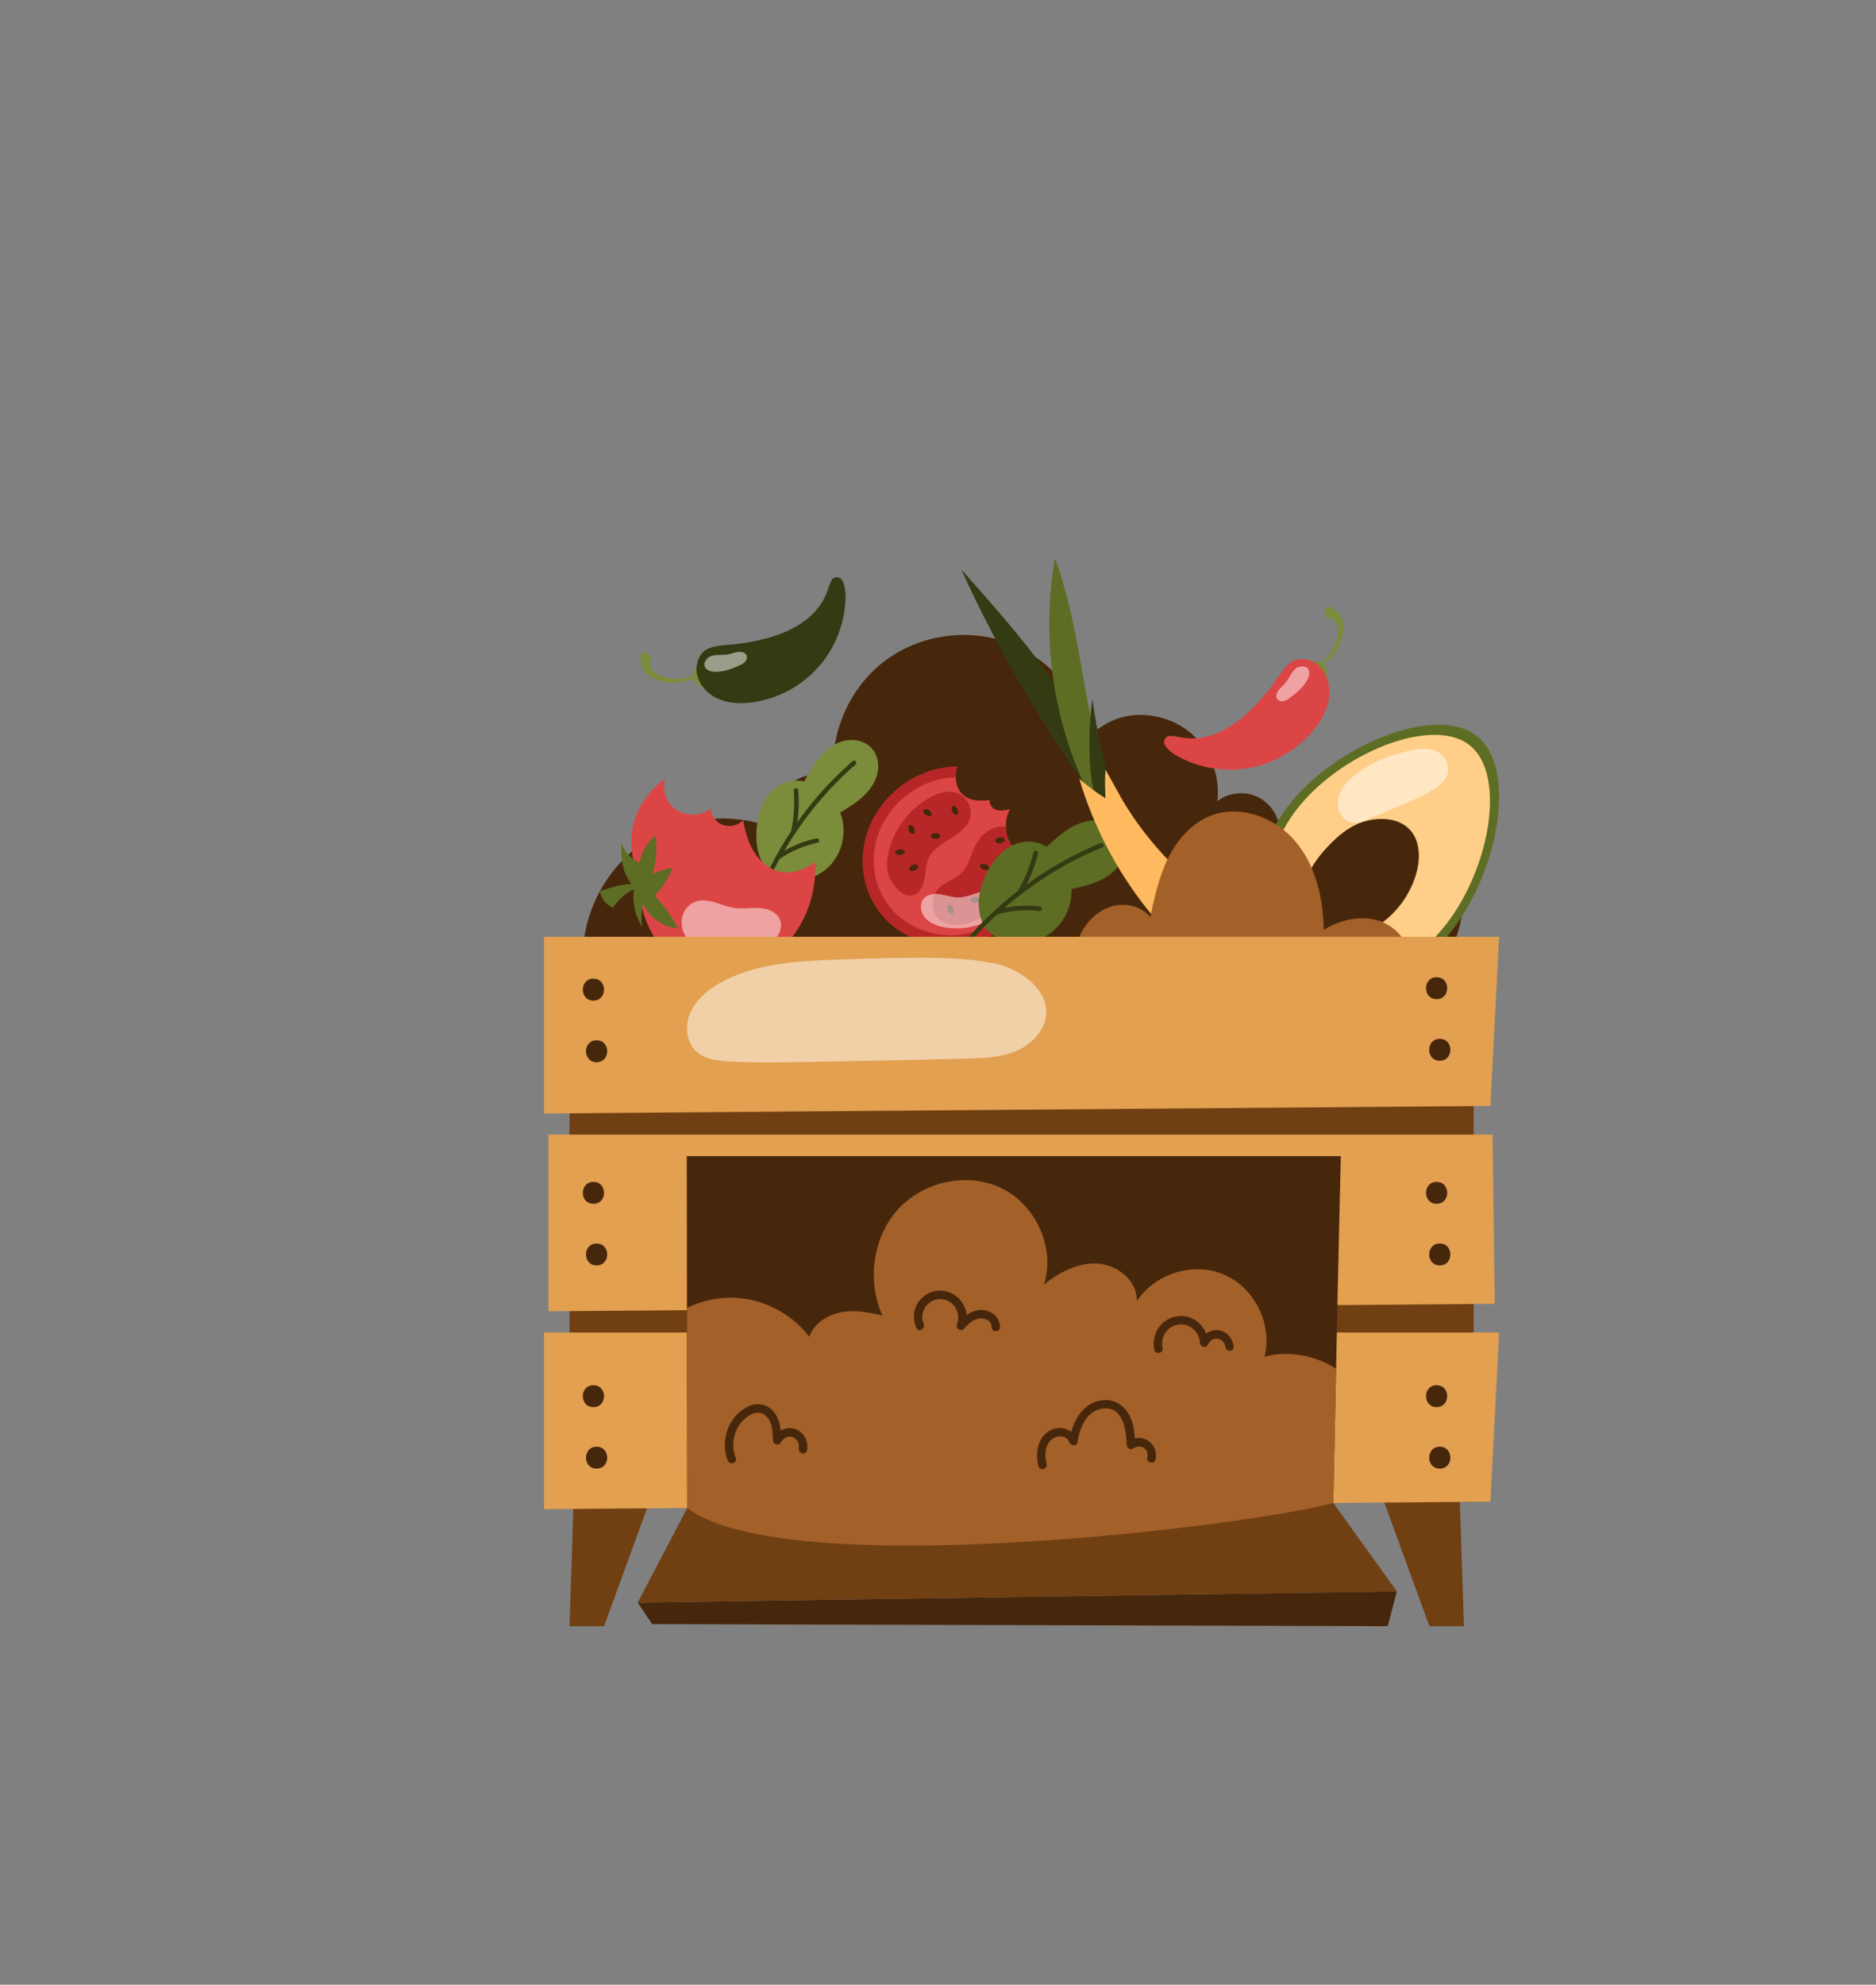 <?xml version="1.0" encoding="UTF-8"?><svg xmlns="http://www.w3.org/2000/svg" viewBox="0 0 207.16 219.06"><rect x="0" y="0" width="207.16" height="219.06" fill="#808080" stroke="none"/><defs><style>.cls-1{fill:#ffce88;}.cls-1,.cls-2,.cls-3,.cls-4,.cls-5,.cls-6,.cls-7,.cls-8,.cls-9,.cls-10,.cls-11,.cls-12{stroke-width:0px;}.cls-2{fill:#a36029;}.cls-13{isolation:isolate;}.cls-3{fill:#b82727;}.cls-4{fill:#703f12;}.cls-5{fill:#7b8c3b;}.cls-6{fill:#5d6d23;}.cls-7{fill:#dc4545;}.cls-8{fill:#ffba5f;}.cls-9{fill:#fff;mix-blend-mode:soft-light;opacity:.5;}.cls-10{fill:#47270c;}.cls-11{fill:#e2a050;}.cls-12{fill:#343a12;}</style></defs><g class="cls-13"><g id="TEXTS"><path class="cls-10" d="m160.99,94.61c-1.31-3.96-4.74-7.21-8.83-8.05-4.09-.84-8.65.89-10.94,4.38-.3-1.41-1.35-2.63-2.7-3.13-1.35-.5-2.94-.26-4.09.61.34-2.74-.76-5.62-2.84-7.43s-5.08-2.52-7.75-1.81c-1.35.36-2.4,1.13-3.53,1.93-1.1-4.65-4.67-8.63-9.16-10.23-4.5-1.6-9.78-.76-13.56,2.16-3.78,2.91-5.94,7.81-5.54,12.57-1.69-.46-3.6-.07-4.98,1.01-1.38,1.09-2.2,2.85-2.15,4.6-4.42-1.59-9.57-1-13.52,1.55-3.95,2.55-6.61,6.99-6.99,11.68l1.17,1.4c31.19,2.42,62.44,2.68,93.67.74,2.3-3.48,3.05-8.01,1.73-11.97Z"/><path class="cls-5" d="m86.23,97.05c1.96.53,4.2-.14,5.55-1.66,1.35-1.52,1.75-3.82,1-5.7.87-.53,1.74-1.06,2.49-1.74.75-.69,1.37-1.54,1.61-2.53.24-.99.05-2.1-.64-2.85-.74-.8-1.94-1.05-3-.81-1.06.25-1.97.93-2.68,1.75-.71.82-1.24,1.78-1.76,2.74-1.34-.33-2.83.2-3.74,1.24-.91,1.03-1.34,2.41-1.49,3.78-.12,1.14-.06,2.31.36,3.37.42,1.06,1.21,2.12,2.32,2.42Z"/><path class="cls-12" d="m87.66,87.23c-.03-.32.47-.31.49,0,.1,1.18.06,2.36-.1,3.52.95-1.34,1.98-2.62,3.09-3.82.95-1.03,1.96-2.01,3.01-2.92.24-.21.58.15.34.36-3.13,2.72-5.8,5.96-7.89,9.54,1.1-.65,2.31-1.11,3.56-1.37.31-.06.43.42.12.48-1.51.31-2.93.92-4.2,1.79-.2.37-.4.75-.59,1.12-.63,1.25-1.19,2.54-1.67,3.86-.11.3-.59.17-.48-.13,1.03-2.8,2.4-5.48,4.05-7.96,0-.02,0-.05,0-.07.3-1.45.38-2.93.26-4.41Z"/><path class="cls-3" d="m111.25,92.41c.33,1.01,1.01,1.89,1.82,2.57t.01.01c.38.32.8.61,1.27.79.16.06.31.1.48.14.24.04.49.05.74.01-.43,1.62-1.28,3.14-2.38,4.42-1.59,1.84-3.71,3.27-6.08,3.81-2.78.64-5.78.01-8.1-1.64-2.41-1.72-3.75-4.52-3.76-7.46-.01-5.66,4.87-10.45,10.5-10.46-.11.27-.18.56-.2.87,0,.11-.02.22-.01.33,0,.8.33,1.6.96,2.07.78.58,1.85.56,2.81.44-.12.48.28.97.75,1.1.47.14.98.03,1.46-.08-.34.57-.49,1.25-.47,1.92,0,.4.08.79.2,1.17Z"/><path class="cls-7" d="m111.53,89.33c-.34.57-.49,1.25-.47,1.92,0,.4.08.79.2,1.17.33,1.01,1.01,1.89,1.82,2.57t.01.01c.38.32.8.61,1.27.79-.38,1.42-1.13,2.75-2.09,3.86-1.4,1.62-3.27,2.88-5.35,3.36-2.44.56-5.09,0-7.13-1.45-2.12-1.52-3.3-3.98-3.31-6.56-.01-4.93,4.19-9.09,9.06-9.2,0,.8.33,1.6.96,2.07.78.58,1.85.56,2.81.44-.12.48.28.97.75,1.1.47.14.98.03,1.46-.08Z"/><path class="cls-3" d="m111.25,92.41c.33,1.01,1.01,1.89,1.82,2.57t.01.01c-.26,1.62-1.19,3.13-2.31,4.36-.11.12-.23.25-.36.37-.78.78-1.66,1.46-2.67,1.89-.93.4-1.96.56-2.96.4-.93-.16-1.6-.89-1.77-1.81-.09-.51-.02-1.05.21-1.52.09-.17.19-.34.31-.48.75-.9,2.06-1.17,2.83-2.05.6-.67.79-1.59,1.14-2.41.41-.96,1.09-1.83,2.03-2.27.48-.22,1.01-.3,1.52-.23,0,.4.08.79.2,1.17Z"/><path class="cls-3" d="m98.05,96.35c-.2-.92-.07-1.89.2-2.8.67-2.26,2.22-4.24,4.26-5.43.52-.3,1.08-.56,1.67-.67.59-.11,1.23-.07,1.77.2.92.46,1.44,1.61,1.17,2.61-.28,1.05-1.25,1.75-2.18,2.31-.93.57-1.94,1.15-2.39,2.14-.27.59-.31,1.26-.39,1.9s-.24,1.32-.69,1.79c-1.38,1.44-3.13-.78-3.41-2.06Z"/><path class="cls-10" d="m105.16,89.59c-.13-.26-.1-.53.06-.61.16-.08.39.07.52.33.13.26.1.53-.06.61-.16.08-.39-.07-.52-.33Z"/><path class="cls-10" d="m99.4,94.38c-.29.01-.53-.12-.54-.29,0-.18.22-.33.51-.35.29-.01.53.12.54.29,0,.18-.22.33-.51.35Z"/><path class="cls-10" d="m107.69,99.64c-.29.01-.53-.12-.54-.29,0-.18.22-.33.51-.35.29-.01.53.12.54.29,0,.18-.22.33-.51.35Z"/><path class="cls-10" d="m108.61,95.99c-.27-.1-.44-.31-.38-.48.06-.17.33-.22.6-.13.27.1.44.31.38.48-.06.17-.33.22-.6.13Z"/><path class="cls-10" d="m102.25,89.97c-.25-.15-.37-.4-.28-.55s.37-.15.61,0c.25.15.37.4.28.55-.09.15-.37.15-.61,0Z"/><path class="cls-10" d="m101.04,96.07c-.26.13-.53.1-.61-.06s.07-.39.33-.52c.26-.13.53-.1.61.06.08.16-.07.39-.33.52Z"/><path class="cls-10" d="m110.33,98.18c-.21-.2-.28-.47-.16-.59.12-.13.39-.07.6.13.21.2.28.47.16.59-.12.13-.39.07-.6-.13Z"/><path class="cls-10" d="m110.47,93.07c-.29.05-.54-.06-.57-.24-.03-.18.18-.35.47-.4.29-.05.54.06.57.24.03.18-.18.35-.47.4Z"/><path class="cls-10" d="m103.28,92.6c-.29-.01-.52-.16-.51-.34,0-.18.25-.31.54-.3s.52.16.51.34-.25.31-.54.3Z"/><path class="cls-10" d="m100.36,91.68c-.1-.27-.06-.54.11-.6.17-.06.38.1.49.37.1.27.06.54-.11.6-.17.06-.38-.1-.49-.37Z"/><path class="cls-10" d="m104.65,100.5c-.1-.27-.06-.54.11-.6.17-.06.38.1.49.37.1.27.06.54-.11.6-.17.06-.38-.1-.49-.37Z"/><path class="cls-10" d="m111.91,95.28c-.29-.01-.52-.16-.51-.34s.25-.31.54-.3c.29.01.52.16.51.34,0,.18-.25.31-.54.3Z"/><path class="cls-9" d="m108.61,101.86c.66-.29,1.29-.71,1.62-1.35.33-.64.23-1.53-.36-1.93-.53-.36-1.24-.24-1.85-.06-.73.23-1.45.54-2.22.53-.67,0-1.32-.25-1.99-.35-.67-.1-1.44,0-1.85.54-.27.35-.33.84-.21,1.27.55,1.97,3.51,2.12,5.15,1.85.59-.09,1.16-.26,1.7-.5Z"/><path class="cls-6" d="m109.52,103.13c1.73,1.16,4.13,1.25,5.94.22,1.81-1.03,2.96-3.13,2.85-5.22,1.02-.23,2.04-.46,2.99-.88.95-.42,1.84-1.05,2.4-1.93.56-.88.74-2.03.32-2.98-.45-1.02-1.54-1.67-2.65-1.78-1.11-.11-2.22.25-3.18.82s-1.79,1.33-2.61,2.08c-1.19-.76-2.82-.73-4.04-.03-1.22.7-2.1,1.9-2.69,3.18-.49,1.06-.82,2.23-.77,3.4.06,1.17.48,2.46,1.45,3.11Z"/><path class="cls-12" d="m114.15,94.06c.08-.32.56-.15.48.17-.29,1.17-.72,2.31-1.26,3.39,1.36-.99,2.78-1.89,4.26-2.7,1.26-.69,2.56-1.31,3.89-1.85.3-.12.52.34.21.46-3.94,1.61-7.6,3.88-10.81,6.68,1.28-.26,2.61-.32,3.91-.16.32.04.28.55-.04.51-1.57-.2-3.15-.07-4.67.36-.32.29-.64.59-.95.9-1.03,1.01-1.99,2.08-2.9,3.2-.2.25-.63-.03-.42-.29,1.93-2.38,4.13-4.53,6.56-6.41,0-.02.01-.05.03-.07.76-1.31,1.33-2.72,1.7-4.2Z"/><path class="cls-7" d="m79.85,91.05c.75.27,1.65.07,2.21-.51.22,1.26.57,2.52,1.27,3.6.7,1.07,1.8,1.93,3.07,2.12,1.02.15,2.07-.16,2.95-.68.23-.13.44-.27.65-.43.04.58.03,1.18-.02,1.76-.29,3.6-2.19,7.11-5.26,9.01-3.06,1.9-7.27,1.98-10.21-.1-2.76-1.95-4.09-5.49-3.82-8.86-1.03-2-1.28-4.42-.58-6.56.59-1.79,1.78-3.33,3.31-4.45-.25,1.05,0,2.23.75,3.02,1.1,1.15,3.09,1.27,4.32.28.05.8.6,1.54,1.35,1.81Z"/><path class="cls-6" d="m72.35,92.22c-.89.77-1.51,1.84-1.73,2.99-.92-.41-1.66-1.2-1.98-2.15-.04.94-.03,1.89.22,2.8.17.62.46,1.21.86,1.7-1.18.04-2.33.42-3.46.79.09.82.68,1.54,1.44,1.84.55-.89,1.37-1.6,2.31-2.04-.21,1.44.11,2.95.93,4.16-.18-.84-.12-1.67.09-2.5.69,1.47,2.2,2.52,3.82,2.66-.66-1.34-1.53-2.53-2.55-3.61.86-.89,1.53-1.94,1.97-3.1-.77.14-1.51.38-2.23.69.44-1.36.56-2.81.32-4.22Z"/><path class="cls-9" d="m78.57,105.03c1.9.37,3.93.31,5.7-.48.59-.27,1.16-.62,1.54-1.15.39-.52.56-1.23.34-1.83-.21-.57-.75-.98-1.33-1.18-.58-.19-1.21-.2-1.82-.17-.61.03-1.23.08-1.83,0-.95-.12-1.83-.56-2.77-.75-.53-.11-1.09-.13-1.6.05-.88.31-1.48,1.2-1.53,2.13-.08,1.35.83,2.54,2.04,3.03.41.16.83.27,1.26.35Z"/><path class="cls-12" d="m106.13,62.83c3.3,3.71,6.6,7.43,9.53,11.45,2.92,4.01,5.47,8.34,7.13,13.02l-2.2.43c-5.6-7.8-10.48-16.16-14.46-24.91Z"/><path class="cls-6" d="m116.5,61.63c3.13,8.5,3.12,17.95,6.34,26.41l-2.65-.46c-3.92-7.97-5.23-17.2-3.69-25.95Z"/><path class="cls-12" d="m120.44,85.18c-.24-2.68-.17-5.39.19-8.06.49,3.74,1.36,7.43,2.5,11.02l-1.78.5c-.62-1.03-.8-2.26-.91-3.46Z"/><path class="cls-8" d="m123.72,87.92c2.17,3.76,5.03,7.12,8.4,9.86.61.5,1.24.98,1.73,1.6.48.62.8,1.41.68,2.19-.16,1-1.05,1.79-2.04,2.01-.99.22-2.04-.05-2.92-.54-1.2-.67-2.13-1.73-2.98-2.81-3.34-4.23-5.87-9.1-7.41-14.27.92.8,1.86,1.51,2.89,2.15-.04-1.07-.08-2.09,0-3.15.6,1.01,1.07,1.93,1.66,2.95Z"/><path class="cls-6" d="m163.11,81.26c-7.55-6.07-34.29,10.94-19.36,23.75,14.93,12.81,27.17-17.47,19.36-23.75Z"/><path class="cls-1" d="m162.31,82.27c-6.92-5.56-31.41,10.02-17.73,21.75,13.68,11.73,24.88-16,17.73-21.75Z"/><path class="cls-10" d="m156.3,96.72c.39-1.22.55-2.56.15-3.81-.95-2.94-4.6-2.95-6.82-1.84-1.2.6-2.22,1.51-3.13,2.5-1.09,1.18-2.06,2.53-2.43,4.11s0,3.43,1.22,4.58c.91.85,2.21,1.22,3.43,1.15s2.36-.55,3.37-1.2c1.98-1.27,3.49-3.24,4.21-5.49Z"/><path class="cls-9" d="m149.94,85.31c-.65.47-1.26,1-1.69,1.68-.42.68-.64,1.51-.45,2.28.19.77.84,1.45,1.64,1.54.57.06,1.12-.17,1.65-.39,1.24-.53,2.49-1.06,3.73-1.59,1.21-.51,2.42-1.03,3.52-1.73.64-.41,1.28-.92,1.5-1.65.24-.78-.08-1.68-.7-2.21-1.24-1.05-3.2-.47-4.61-.1-1.65.43-3.21,1.16-4.59,2.16Z"/><path class="cls-2" d="m152.64,101.75c-2.1-.82-4.54-.29-6.47.88-.04-3.47-.87-7.07-3.1-9.73-2.23-2.66-6.08-4.13-9.33-2.89-2.12.81-3.73,2.65-4.74,4.69-1.01,2.04-1.5,4.29-1.98,6.51-.96-1.17-2.66-1.59-4.13-1.2-1.46.38-2.68,1.48-3.42,2.8-.74,1.32-1.04,2.85-1.1,4.36h37.19c.68-2.15-.83-4.58-2.93-5.4Z"/><rect class="cls-4" x="62.89" y="104.36" width="99.84" height="61.41"/><polygon class="cls-11" points="60.08 103.4 165.54 103.4 164.58 122.07 60.08 122.9 60.08 103.4"/><path class="cls-9" d="m92.39,105.92c-4.48.17-9.16.4-13.03,2.66-1.33.78-2.58,1.85-3.17,3.27s-.4,3.26.77,4.27c.93.81,2.25.96,3.48,1.03,2.69.16,5.39.11,8.09.07,6.08-.1,12.17-.21,18.25-.38,1.94-.05,3.94-.13,5.69-.95s3.22-2.59,3.06-4.52c-.21-2.56-3.25-4.51-5.58-5-3.49-.73-7.27-.68-10.82-.64-2.25.02-4.5.11-6.74.19Z"/><polygon class="cls-11" points="60.56 125.23 164.82 125.23 165.06 143.91 60.56 144.73 60.56 125.23"/><polygon class="cls-4" points="63.37 164.95 62.89 179.49 66.7 179.49 72.01 164.95 63.37 164.95"/><polygon class="cls-4" points="161.18 164.95 161.66 179.49 157.85 179.49 152.54 164.95 161.18 164.95"/><polygon class="cls-11" points="60.08 147.07 165.54 147.07 164.58 165.75 60.08 166.57 60.08 147.07"/><path class="cls-10" d="m65.53,108.02c-1.56,0-1.56,2.42,0,2.42s1.56-2.42,0-2.42Z"/><path class="cls-10" d="m65.88,114.82c-1.56,0-1.56,2.42,0,2.42s1.56-2.42,0-2.42Z"/><path class="cls-10" d="m65.53,130.45c-1.56,0-1.56,2.42,0,2.42s1.56-2.42,0-2.42Z"/><path class="cls-10" d="m65.88,137.25c-1.56,0-1.56,2.42,0,2.42s1.56-2.42,0-2.42Z"/><path class="cls-10" d="m158.64,130.45c-1.56,0-1.56,2.42,0,2.42s1.56-2.42,0-2.42Z"/><path class="cls-10" d="m158.99,137.25c-1.56,0-1.56,2.42,0,2.42s1.56-2.42,0-2.42Z"/><path class="cls-10" d="m158.64,152.89c-1.56,0-1.56,2.42,0,2.42s1.56-2.42,0-2.42Z"/><path class="cls-10" d="m158.99,159.68c-1.56,0-1.56,2.42,0,2.42s1.56-2.42,0-2.42Z"/><path class="cls-10" d="m158.64,107.86c-1.56,0-1.56,2.42,0,2.42s1.56-2.42,0-2.42Z"/><path class="cls-10" d="m158.99,114.66c-1.56,0-1.56,2.42,0,2.42s1.56-2.42,0-2.42Z"/><path class="cls-10" d="m65.53,152.89c-1.56,0-1.56,2.42,0,2.42s1.56-2.42,0-2.42Z"/><path class="cls-10" d="m65.88,159.68c-1.56,0-1.56,2.42,0,2.42s1.56-2.42,0-2.42Z"/><path class="cls-5" d="m72.21,74.89c-.43-.2-.84-.47-1.11-.86-.41-.58-.42-1.3-.3-2,.21-.07.44-.01.63.1.19.11.38.28.53.44-.31.39-.24.99.06,1.38.3.4.78.62,1.26.76,1.04.3,2.17.26,3.19-.1.14-.67.58-1.27,1.18-1.6l.5,2.98c-.68-.11-1.33-.52-1.68-1.12-1.32.63-2.93.63-4.26.01Z"/><path class="cls-12" d="m79.27,77.12c-1.21-.55-2.21-1.67-2.34-2.99-.1-.97.34-2.14,1.27-2.53.98-.41,1.9-.38,2.94-.49,1.17-.12,2.32-.34,3.45-.64,1.4-.38,2.77-.91,3.97-1.73,1.2-.82,2.21-1.95,2.73-3.31.17-.45.31-.95.53-1.37.26-.47.94-.46,1.19.01.31.57.38,1.31.36,1.98-.08,2.78-1.16,5.52-3.01,7.59-1.85,2.08-4.44,3.47-7.19,3.87-1.31.19-2.69.15-3.9-.4Z"/><path class="cls-9" d="m78.27,72.54c.3-.19.66-.24,1.01-.25.35-.01.7,0,1.05-.05.47-.08.91-.3,1.39-.29.27,0,.57.1.7.35.13.25.03.56-.16.76-.19.2-.45.32-.71.43-.91.39-1.87.76-2.85.64-.36-.04-.83-.24-.91-.65-.07-.35.21-.76.49-.94Z"/><path class="cls-5" d="m148.34,69.55c.04-.47,0-.96-.19-1.39-.3-.65-.92-1.01-1.59-1.25-.16.15-.23.38-.23.6,0,.22.06.47.12.68.49-.08.98.28,1.17.74.19.46.15.98.04,1.47-.25,1.05-.85,2.01-1.67,2.72-.65-.21-1.39-.12-1.97.23l2.34,1.91c.25-.65.21-1.41-.14-2.01,1.2-.84,2-2.23,2.12-3.69Z"/><path class="cls-7" d="m146.78,76.79c.12-1.32-.36-2.74-1.43-3.52-.79-.57-2.03-.77-2.83-.15-.84.65-1.27,1.46-1.88,2.31-.68.95-1.44,1.85-2.27,2.68-1.02,1.03-2.17,1.96-3.47,2.59-1.31.63-2.79.95-4.22.73-.48-.07-.98-.2-1.45-.21-.53-.01-.86.59-.58,1.04.35.55.95.98,1.54,1.29,2.45,1.31,5.37,1.73,8.09,1.15,2.72-.58,5.22-2.14,6.93-4.33.82-1.05,1.47-2.27,1.59-3.59Z"/><path class="cls-9" d="m143.29,73.66c-.31.16-.53.45-.72.75-.19.3-.34.61-.56.89-.3.37-.71.65-.94,1.06-.13.24-.19.55-.04.78.15.23.47.3.74.24.27-.06.5-.23.72-.4.78-.6,1.59-1.25,1.97-2.16.14-.33.2-.85-.11-1.11-.27-.23-.76-.19-1.06-.04Z"/><polygon class="cls-10" points="70.42 176.88 72.01 179.26 153.24 179.49 154.25 175.65 70.42 176.88"/><polygon class="cls-4" points="75.89 166.45 147.23 165.88 154.25 175.65 70.42 176.88 75.89 166.45"/><path class="cls-10" d="m148.06,127.61c0,.3-.29,11.95-.52,23.44-.17,8.03-.31,14.83-.31,14.83l-71.34.56-.03-22.1-.02-16.73h72.21Z"/><path class="cls-2" d="m147.54,151.06c-.17,8.03-.31,14.83-.31,14.83-9.18,2.53-60.38,8.87-71.34.56l-.03-22.1c1.73-.84,3.69-1.23,5.61-1.09,3.07.23,6.03,1.83,7.9,4.28.51-1.46,1.98-2.41,3.5-2.7,1.52-.29,3.08,0,4.57.36-1.72-3.82-1.08-8.65,1.75-11.75,2.83-3.09,7.74-4.14,11.49-2.26,3.75,1.87,5.88,6.59,4.6,10.59,1.71-1.37,3.81-2.47,6-2.31,2.2.16,4.36,1.97,4.26,4.16,1.97-3.08,6.3-4.41,9.65-2.94,3.36,1.45,5.36,5.5,4.45,9.05,2.55-.72,5.58-.15,7.89,1.32Z"/><path class="cls-10" d="m125.31,158.77c-.06-1-.21-2.01-.77-2.85-.57-.86-1.47-1.42-2.51-1.39-2.04.05-3.23,1.72-3.74,3.51-.66-.5-1.58-.59-2.37-.14-1.39.81-1.59,2.5-1.25,3.93.14.58,1.04.34.9-.25-.22-.91-.22-2,.53-2.67.58-.52,1.66-.57,1.98.28.14.37.82.51.9,0,.24-1.6,1.01-3.55,2.88-3.73,2.2-.21,2.5,2.44,2.56,4.02.01.32.4.62.7.4.77-.56,1.81-.01,1.57.98-.14.58.76.83.9.25.35-1.46-.96-2.69-2.27-2.34Z"/><path class="cls-10" d="m108.59,144.59c-.68-.06-1.31.18-1.85.55-.14-1.43-1.31-2.65-2.87-2.69-.94-.03-1.84.44-2.4,1.19-.64.86-.69,1.96-.28,2.93.23.55,1.03.08.8-.47-.57-1.35.56-2.84,2-2.71,1.41.13,2.16,1.56,1.67,2.83-.17.43.48.79.78.45.45-.52,1-1.03,1.71-1.14.63-.09,1.34.24,1.35.95.01.6.94.6.93,0-.02-1.03-.85-1.79-1.85-1.88Z"/><path class="cls-10" d="m87.85,157.73c-.55-.2-1.15-.11-1.64.17-.09-.79-.3-1.56-.85-2.17-.77-.86-1.92-.94-2.91-.41-2.07,1.1-2.92,3.73-2.1,5.87.21.55,1.11.31.9-.25-.63-1.65-.16-3.57,1.32-4.6.69-.48,1.52-.63,2.13.06.62.69.62,1.71.65,2.58.01.44.65.67.87.24.23-.47.77-.77,1.29-.61.5.16.8.73.7,1.23-.12.59.78.84.9.25.2-.96-.3-1.99-1.25-2.34Z"/><path class="cls-10" d="m134.66,146.84c-.52-.09-1.05.05-1.47.35-.5-1.26-1.76-2.11-3.19-1.91-1.79.24-2.92,1.99-2.52,3.73.13.58,1.03.34.9-.25-.27-1.2.52-2.4,1.75-2.56,1.23-.17,2.31.78,2.37,2,.02.42.67.69.87.24.18-.42.58-.74,1.07-.69.44.05.82.45.86.89.06.59.99.6.93,0-.09-.86-.68-1.63-1.56-1.8Z"/></g></g></svg>